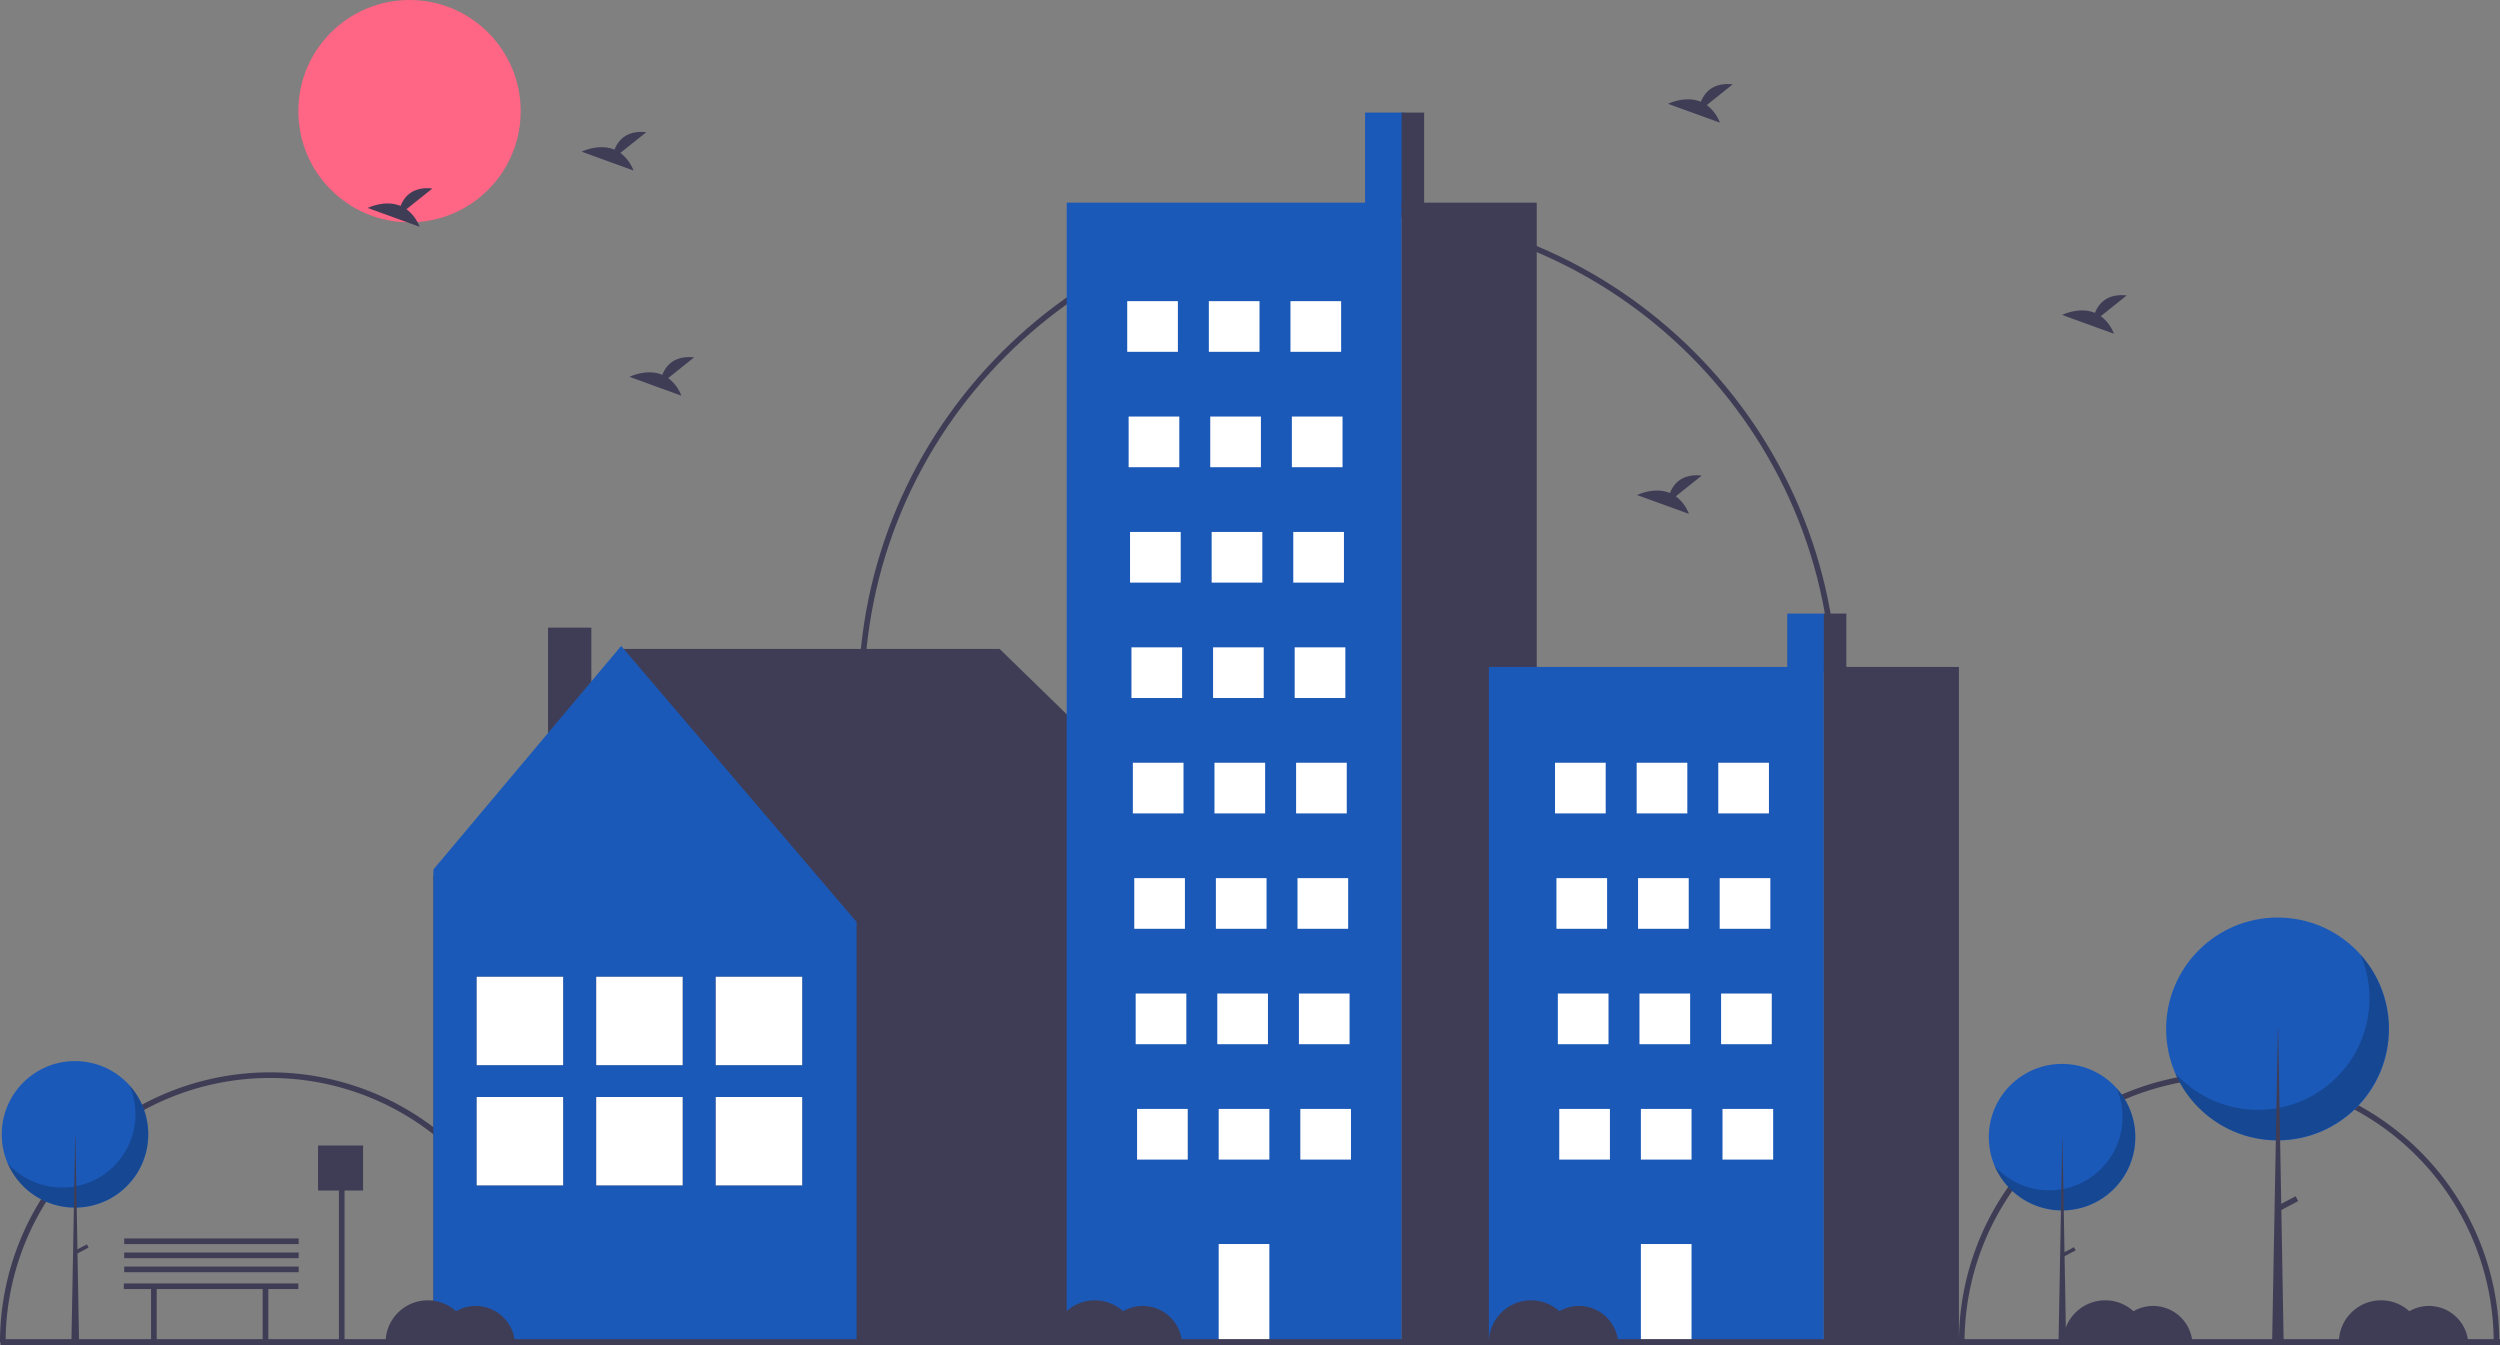 <svg data-name="Layer 1" xmlns="http://www.w3.org/2000/svg" width="888.244" height="478.033" viewBox="0 0 888.244 478.033" xmlns:xlink="http://www.w3.org/1999/xlink"><rect x="0" y="0" width="888.244" height="478.033" fill="#808080" stroke="none"/><title>quite_town</title><path d="M347.878,687.984h-2a94,94,0,0,0-188,0h-2a96,96,0,0,1,192,0Z" transform="translate(-155.878 -210.984)" fill="#3f3d56" style="--darkreader-inline-fill: #323145;" data-darkreader-inline-fill=""/><path d="M1043.878,687.984h-2a94,94,0,1,0-188,0h-2a96,96,0,1,1,192,0Z" transform="translate(-155.878 -210.984)" fill="#3f3d56" style="--darkreader-inline-fill: #323145;" data-darkreader-inline-fill=""/><path d="M808.878,458.984h-2c0-94.841-77.159-172-172-172-94.841,0-172,77.159-172,172h-2c0-95.944,78.056-174,174-174C730.822,284.984,808.878,363.04,808.878,458.984Z" transform="translate(-155.878 -210.984)" fill="#3f3d56" style="--darkreader-inline-fill: #323145;" data-darkreader-inline-fill=""/><circle cx="145.5" cy="39.5" r="39.5" fill="#ff6584" style="--darkreader-inline-fill: #ff6080;" data-darkreader-inline-fill=""/><polygon points="153.891 311.384 221.752 230.567 355.171 230.567 436.705 309.983 435.058 311.042 435.646 311.042 435.646 476.227 153.984 476.227 153.984 311.042 153.891 311.384" fill="#3f3d56" style="--darkreader-inline-fill: #323145;" data-darkreader-inline-fill=""/><rect x="350.597" y="433.984" width="15.383" height="53.249" transform="translate(560.699 710.232) rotate(-180)" fill="#3f3d56" style="--darkreader-inline-fill: #bab4ab;" data-darkreader-inline-fill=""/><polygon points="220.694 229.508 304.345 327.581 304.345 476.227 153.984 476.227 153.984 308.924 220.694 229.508" fill="#1b59b8" style="--darkreader-inline-fill: #164793;" data-darkreader-inline-fill=""/><rect x="254.306" y="347.044" width="30.708" height="31.398" fill="#3f3d56" style="--darkreader-inline-fill: #bab4ab;" data-darkreader-inline-fill=""/><rect x="254.306" y="389.767" width="30.708" height="31.398" fill="#3f3d56" style="--darkreader-inline-fill: #bab4ab;" data-darkreader-inline-fill=""/><rect x="254.306" y="347.044" width="30.708" height="31.398" fill="#fff" style="--darkreader-inline-fill: #e8e6e3;" data-darkreader-inline-fill=""/><rect x="254.306" y="389.767" width="30.708" height="31.398" fill="#fff" style="--darkreader-inline-fill: #e8e6e3;" data-darkreader-inline-fill=""/><rect x="211.838" y="347.044" width="30.708" height="31.398" fill="#3f3d56" style="--darkreader-inline-fill: #bab4ab;" data-darkreader-inline-fill=""/><rect x="211.838" y="389.767" width="30.708" height="31.398" fill="#3f3d56" style="--darkreader-inline-fill: #bab4ab;" data-darkreader-inline-fill=""/><rect x="211.838" y="347.044" width="30.708" height="31.398" fill="#fff" style="--darkreader-inline-fill: #e8e6e3;" data-darkreader-inline-fill=""/><rect x="211.838" y="389.767" width="30.708" height="31.398" fill="#fff" style="--darkreader-inline-fill: #e8e6e3;" data-darkreader-inline-fill=""/><rect x="169.369" y="347.044" width="30.708" height="31.398" fill="#3f3d56" style="--darkreader-inline-fill: #bab4ab;" data-darkreader-inline-fill=""/><rect x="169.369" y="389.767" width="30.708" height="31.398" fill="#3f3d56" style="--darkreader-inline-fill: #bab4ab;" data-darkreader-inline-fill=""/><rect x="169.369" y="347.044" width="30.708" height="31.398" fill="#fff" style="--darkreader-inline-fill: #e8e6e3;" data-darkreader-inline-fill=""/><rect x="169.369" y="389.767" width="30.708" height="31.398" fill="#fff" style="--darkreader-inline-fill: #e8e6e3;" data-darkreader-inline-fill=""/><rect x="485" y="40" width="14" height="35" fill="#1b59b8" style="--darkreader-inline-fill: #64a8e8;" data-darkreader-inline-fill=""/><rect x="379" y="72" width="119" height="405" fill="#1b59b8" style="--darkreader-inline-fill: #164793;" data-darkreader-inline-fill=""/><rect x="498" y="72" width="48" height="405" fill="#3f3d56" style="--darkreader-inline-fill: #323145;" data-darkreader-inline-fill=""/><rect x="400.5" y="107" width="18" height="18" fill="#fff" style="--darkreader-inline-fill: #e8e6e3;" data-darkreader-inline-fill=""/><rect x="429.5" y="107" width="18" height="18" fill="#fff" style="--darkreader-inline-fill: #e8e6e3;" data-darkreader-inline-fill=""/><rect x="458.5" y="107" width="18" height="18" fill="#fff" style="--darkreader-inline-fill: #e8e6e3;" data-darkreader-inline-fill=""/><rect x="401" y="148" width="18" height="18" fill="#fff" style="--darkreader-inline-fill: #e8e6e3;" data-darkreader-inline-fill=""/><rect x="430" y="148" width="18" height="18" fill="#fff" style="--darkreader-inline-fill: #e8e6e3;" data-darkreader-inline-fill=""/><rect x="459" y="148" width="18" height="18" fill="#fff" style="--darkreader-inline-fill: #e8e6e3;" data-darkreader-inline-fill=""/><rect x="401.5" y="189" width="18" height="18" fill="#fff" style="--darkreader-inline-fill: #e8e6e3;" data-darkreader-inline-fill=""/><rect x="430.5" y="189" width="18" height="18" fill="#fff" style="--darkreader-inline-fill: #e8e6e3;" data-darkreader-inline-fill=""/><rect x="459.5" y="189" width="18" height="18" fill="#fff" style="--darkreader-inline-fill: #e8e6e3;" data-darkreader-inline-fill=""/><rect x="402" y="230" width="18" height="18" fill="#fff" style="--darkreader-inline-fill: #e8e6e3;" data-darkreader-inline-fill=""/><rect x="431" y="230" width="18" height="18" fill="#fff" style="--darkreader-inline-fill: #e8e6e3;" data-darkreader-inline-fill=""/><rect x="460" y="230" width="18" height="18" fill="#fff" style="--darkreader-inline-fill: #e8e6e3;" data-darkreader-inline-fill=""/><rect x="402.5" y="271" width="18" height="18" fill="#fff" style="--darkreader-inline-fill: #e8e6e3;" data-darkreader-inline-fill=""/><rect x="431.5" y="271" width="18" height="18" fill="#fff" style="--darkreader-inline-fill: #e8e6e3;" data-darkreader-inline-fill=""/><rect x="460.5" y="271" width="18" height="18" fill="#fff" style="--darkreader-inline-fill: #e8e6e3;" data-darkreader-inline-fill=""/><rect x="403" y="312" width="18" height="18" fill="#fff" style="--darkreader-inline-fill: #e8e6e3;" data-darkreader-inline-fill=""/><rect x="432" y="312" width="18" height="18" fill="#fff" style="--darkreader-inline-fill: #e8e6e3;" data-darkreader-inline-fill=""/><rect x="461" y="312" width="18" height="18" fill="#fff" style="--darkreader-inline-fill: #e8e6e3;" data-darkreader-inline-fill=""/><rect x="403.5" y="353" width="18" height="18" fill="#fff" style="--darkreader-inline-fill: #e8e6e3;" data-darkreader-inline-fill=""/><rect x="432.5" y="353" width="18" height="18" fill="#fff" style="--darkreader-inline-fill: #e8e6e3;" data-darkreader-inline-fill=""/><rect x="461.5" y="353" width="18" height="18" fill="#fff" style="--darkreader-inline-fill: #e8e6e3;" data-darkreader-inline-fill=""/><rect x="404" y="394" width="18" height="18" fill="#fff" style="--darkreader-inline-fill: #e8e6e3;" data-darkreader-inline-fill=""/><rect x="433" y="394" width="18" height="18" fill="#fff" style="--darkreader-inline-fill: #e8e6e3;" data-darkreader-inline-fill=""/><rect x="433" y="442" width="18" height="34" fill="#fff" style="--darkreader-inline-fill: #e8e6e3;" data-darkreader-inline-fill=""/><rect x="462" y="394" width="18" height="18" fill="#fff" style="--darkreader-inline-fill: #e8e6e3;" data-darkreader-inline-fill=""/><rect x="498" y="40" width="8" height="34" fill="#3f3d56" style="--darkreader-inline-fill: #bab4ab;" data-darkreader-inline-fill=""/><rect x="635" y="218" width="14" height="20.744" fill="#1b59b8" style="--darkreader-inline-fill: #64a8e8;" data-darkreader-inline-fill=""/><rect x="529" y="236.966" width="119" height="240.034" fill="#1b59b8" style="--darkreader-inline-fill: #164793;" data-darkreader-inline-fill=""/><rect x="648" y="236.966" width="48" height="240.034" fill="#3f3d56" style="--darkreader-inline-fill: #323145;" data-darkreader-inline-fill=""/><rect x="552.5" y="271" width="18" height="18" fill="#fff" style="--darkreader-inline-fill: #e8e6e3;" data-darkreader-inline-fill=""/><rect x="581.5" y="271" width="18" height="18" fill="#fff" style="--darkreader-inline-fill: #e8e6e3;" data-darkreader-inline-fill=""/><rect x="610.5" y="271" width="18" height="18" fill="#fff" style="--darkreader-inline-fill: #e8e6e3;" data-darkreader-inline-fill=""/><rect x="553" y="312" width="18" height="18" fill="#fff" style="--darkreader-inline-fill: #e8e6e3;" data-darkreader-inline-fill=""/><rect x="582" y="312" width="18" height="18" fill="#fff" style="--darkreader-inline-fill: #e8e6e3;" data-darkreader-inline-fill=""/><rect x="611" y="312" width="18" height="18" fill="#fff" style="--darkreader-inline-fill: #e8e6e3;" data-darkreader-inline-fill=""/><rect x="553.5" y="353" width="18" height="18" fill="#fff" style="--darkreader-inline-fill: #e8e6e3;" data-darkreader-inline-fill=""/><rect x="582.5" y="353" width="18" height="18" fill="#fff" style="--darkreader-inline-fill: #e8e6e3;" data-darkreader-inline-fill=""/><rect x="611.5" y="353" width="18" height="18" fill="#fff" style="--darkreader-inline-fill: #e8e6e3;" data-darkreader-inline-fill=""/><rect x="554" y="394" width="18" height="18" fill="#fff" style="--darkreader-inline-fill: #e8e6e3;" data-darkreader-inline-fill=""/><rect x="583" y="394" width="18" height="18" fill="#fff" style="--darkreader-inline-fill: #e8e6e3;" data-darkreader-inline-fill=""/><rect x="583" y="442" width="18" height="34" fill="#fff" style="--darkreader-inline-fill: #e8e6e3;" data-darkreader-inline-fill=""/><rect x="612" y="394" width="18" height="18" fill="#fff" style="--darkreader-inline-fill: #e8e6e3;" data-darkreader-inline-fill=""/><rect x="648" y="218" width="8" height="20.151" fill="#3f3d56" style="--darkreader-inline-fill: #bab4ab;" data-darkreader-inline-fill=""/><rect x="0.244" y="475.792" width="888" height="2.241" fill="#3f3d56" style="--darkreader-inline-fill: #323145;" data-darkreader-inline-fill=""/><circle cx="732.66" cy="404.041" r="26.041" fill="#1b59b8" style="--darkreader-inline-fill: #64a8e8;" data-darkreader-inline-fill=""/><path d="M907.908,597.631A26.043,26.043,0,0,1,864.517,625.192a26.043,26.043,0,1,0,43.391-27.561Z" transform="translate(-155.878 -210.984)" opacity="0.2"/><polygon points="732.731 404.041 732.803 404.041 734.09 477.87 731.372 477.87 732.731 404.041" fill="#3f3d56" style="--darkreader-inline-fill: #bab4ab;" data-darkreader-inline-fill=""/><rect x="890.255" y="653.37" width="1.288" height="4.865" transform="translate(900.279 -649.012) rotate(62.234)" fill="#3f3d56" style="--darkreader-inline-fill: #bab4ab;" data-darkreader-inline-fill=""/><circle cx="809.218" cy="365.599" r="39.599" fill="#1b59b8" style="--darkreader-inline-fill: #64a8e8;" data-darkreader-inline-fill=""/><path d="M994.553,550.134a39.602,39.602,0,0,1-65.984,41.911,39.603,39.603,0,1,0,65.984-41.911Z" transform="translate(-155.878 -210.984)" opacity="0.2"/><polygon points="809.327 365.599 809.436 365.599 811.394 477.87 807.26 477.87 809.327 365.599" fill="#3f3d56" style="--darkreader-inline-fill: #323145;" data-darkreader-inline-fill=""/><rect x="967.707" y="634.894" width="1.958" height="7.398" transform="translate(926.601 -727.036) rotate(62.234)" fill="#3f3d56" style="--darkreader-inline-fill: #bab4ab;" data-darkreader-inline-fill=""/><circle cx="26.66" cy="403.041" r="26.041" fill="#1b59b8" style="--darkreader-inline-fill: #64a8e8;" data-darkreader-inline-fill=""/><path d="M201.908,596.631A26.043,26.043,0,0,1,158.517,624.192a26.043,26.043,0,1,0,43.391-27.561Z" transform="translate(-155.878 -210.984)" opacity="0.2"/><polygon points="26.731 403.041 26.803 403.041 28.09 476.87 25.372 476.87 26.731 403.041" fill="#3f3d56" style="--darkreader-inline-fill: #bab4ab;" data-darkreader-inline-fill=""/><rect x="184.255" y="652.37" width="1.288" height="4.865" transform="translate(522.291 -24.836) rotate(62.234)" fill="#3f3d56" style="--darkreader-inline-fill: #bab4ab;" data-darkreader-inline-fill=""/><path d="M762.291,248.319l9.206-7.363c-7.151-.789-10.09,3.111-11.292,6.198-5.587-2.32-11.669.72-11.669.72l18.419,6.687A13.938,13.938,0,0,0,762.291,248.319Z" transform="translate(-155.878 -210.984)" fill="#3f3d56" style="--darkreader-inline-fill: #bab4ab;" data-darkreader-inline-fill=""/><path d="M300.291,285.319l9.206-7.363c-7.151-.789-10.09,3.111-11.292,6.198-5.587-2.32-11.669.72-11.669.72l18.419,6.687A13.938,13.938,0,0,0,300.291,285.319Z" transform="translate(-155.878 -210.984)" fill="#3f3d56" style="--darkreader-inline-fill: #bab4ab;" data-darkreader-inline-fill=""/><path d="M902.291,323.319l9.206-7.363c-7.151-.789-10.09,3.111-11.292,6.198-5.587-2.32-11.669.72-11.669.72l18.419,6.687A13.938,13.938,0,0,0,902.291,323.319Z" transform="translate(-155.878 -210.984)" fill="#3f3d56" style="--darkreader-inline-fill: #bab4ab;" data-darkreader-inline-fill=""/><path d="M376.291,265.319l9.206-7.363c-7.151-.789-10.09,3.111-11.292,6.198-5.587-2.32-11.669.72-11.669.72l18.419,6.687A13.938,13.938,0,0,0,376.291,265.319Z" transform="translate(-155.878 -210.984)" fill="#3f3d56" style="--darkreader-inline-fill: #bab4ab;" data-darkreader-inline-fill=""/><path d="M393.291,345.319l9.206-7.363c-7.151-.789-10.09,3.111-11.292,6.198-5.587-2.32-11.669.72-11.669.72l18.419,6.687A13.938,13.938,0,0,0,393.291,345.319Z" transform="translate(-155.878 -210.984)" fill="#3f3d56" style="--darkreader-inline-fill: #bab4ab;" data-darkreader-inline-fill=""/><path d="M751.291,387.319l9.206-7.363c-7.151-.789-10.09,3.111-11.292,6.198-5.587-2.32-11.669.72-11.669.72l18.419,6.687A13.938,13.938,0,0,0,751.291,387.319Z" transform="translate(-155.878 -210.984)" fill="#3f3d56" style="--darkreader-inline-fill: #bab4ab;" data-darkreader-inline-fill=""/><polygon points="106 456 44 456 44 458 53.669 458 53.669 477 55.669 477 55.669 458 93.331 458 93.331 477 95.331 477 95.331 458 106 458 106 456" fill="#3f3d56" style="--darkreader-inline-fill: #bab4ab;" data-darkreader-inline-fill=""/><path d="M324.878,674.984a13.918,13.918,0,0,0-6.97,1.87A14.982,14.982,0,0,0,292.878,687.984h45.95A13.99,13.99,0,0,0,324.878,674.984Z" transform="translate(-155.878 -210.984)" fill="#3f3d56" style="--darkreader-inline-fill: #bab4ab;" data-darkreader-inline-fill=""/><path d="M561.878,674.984a13.918,13.918,0,0,0-6.97,1.87A14.982,14.982,0,0,0,529.878,687.984h45.95A13.99,13.99,0,0,0,561.878,674.984Z" transform="translate(-155.878 -210.984)" fill="#3f3d56" style="--darkreader-inline-fill: #bab4ab;" data-darkreader-inline-fill=""/><path d="M716.878,674.984a13.918,13.918,0,0,0-6.97,1.87A14.982,14.982,0,0,0,684.878,687.984h45.95A13.99,13.99,0,0,0,716.878,674.984Z" transform="translate(-155.878 -210.984)" fill="#3f3d56" style="--darkreader-inline-fill: #bab4ab;" data-darkreader-inline-fill=""/><path d="M920.878,674.984a13.918,13.918,0,0,0-6.97,1.87A14.982,14.982,0,0,0,888.878,687.984h45.95A13.99,13.99,0,0,0,920.878,674.984Z" transform="translate(-155.878 -210.984)" fill="#3f3d56" style="--darkreader-inline-fill: #bab4ab;" data-darkreader-inline-fill=""/><path d="M1018.878,674.984a13.918,13.918,0,0,0-6.97,1.87A14.982,14.982,0,0,0,986.878,687.984h45.95A13.99,13.99,0,0,0,1018.878,674.984Z" transform="translate(-155.878 -210.984)" fill="#3f3d56" style="--darkreader-inline-fill: #bab4ab;" data-darkreader-inline-fill=""/><polygon points="129 407 113 407 113 423 120.417 423 120.417 476.912 122.417 476.912 122.417 423 129 423 129 407" fill="#3f3d56" style="--darkreader-inline-fill: #bab4ab;" data-darkreader-inline-fill=""/><rect x="44.122" y="450.016" width="62" height="2" fill="#3f3d56" style="--darkreader-inline-fill: #bab4ab;" data-darkreader-inline-fill=""/><rect x="44.122" y="445.016" width="62" height="2" fill="#3f3d56" style="--darkreader-inline-fill: #bab4ab;" data-darkreader-inline-fill=""/><rect x="44.122" y="440.016" width="62" height="2" fill="#3f3d56" style="--darkreader-inline-fill: #bab4ab;" data-darkreader-inline-fill=""/></svg>